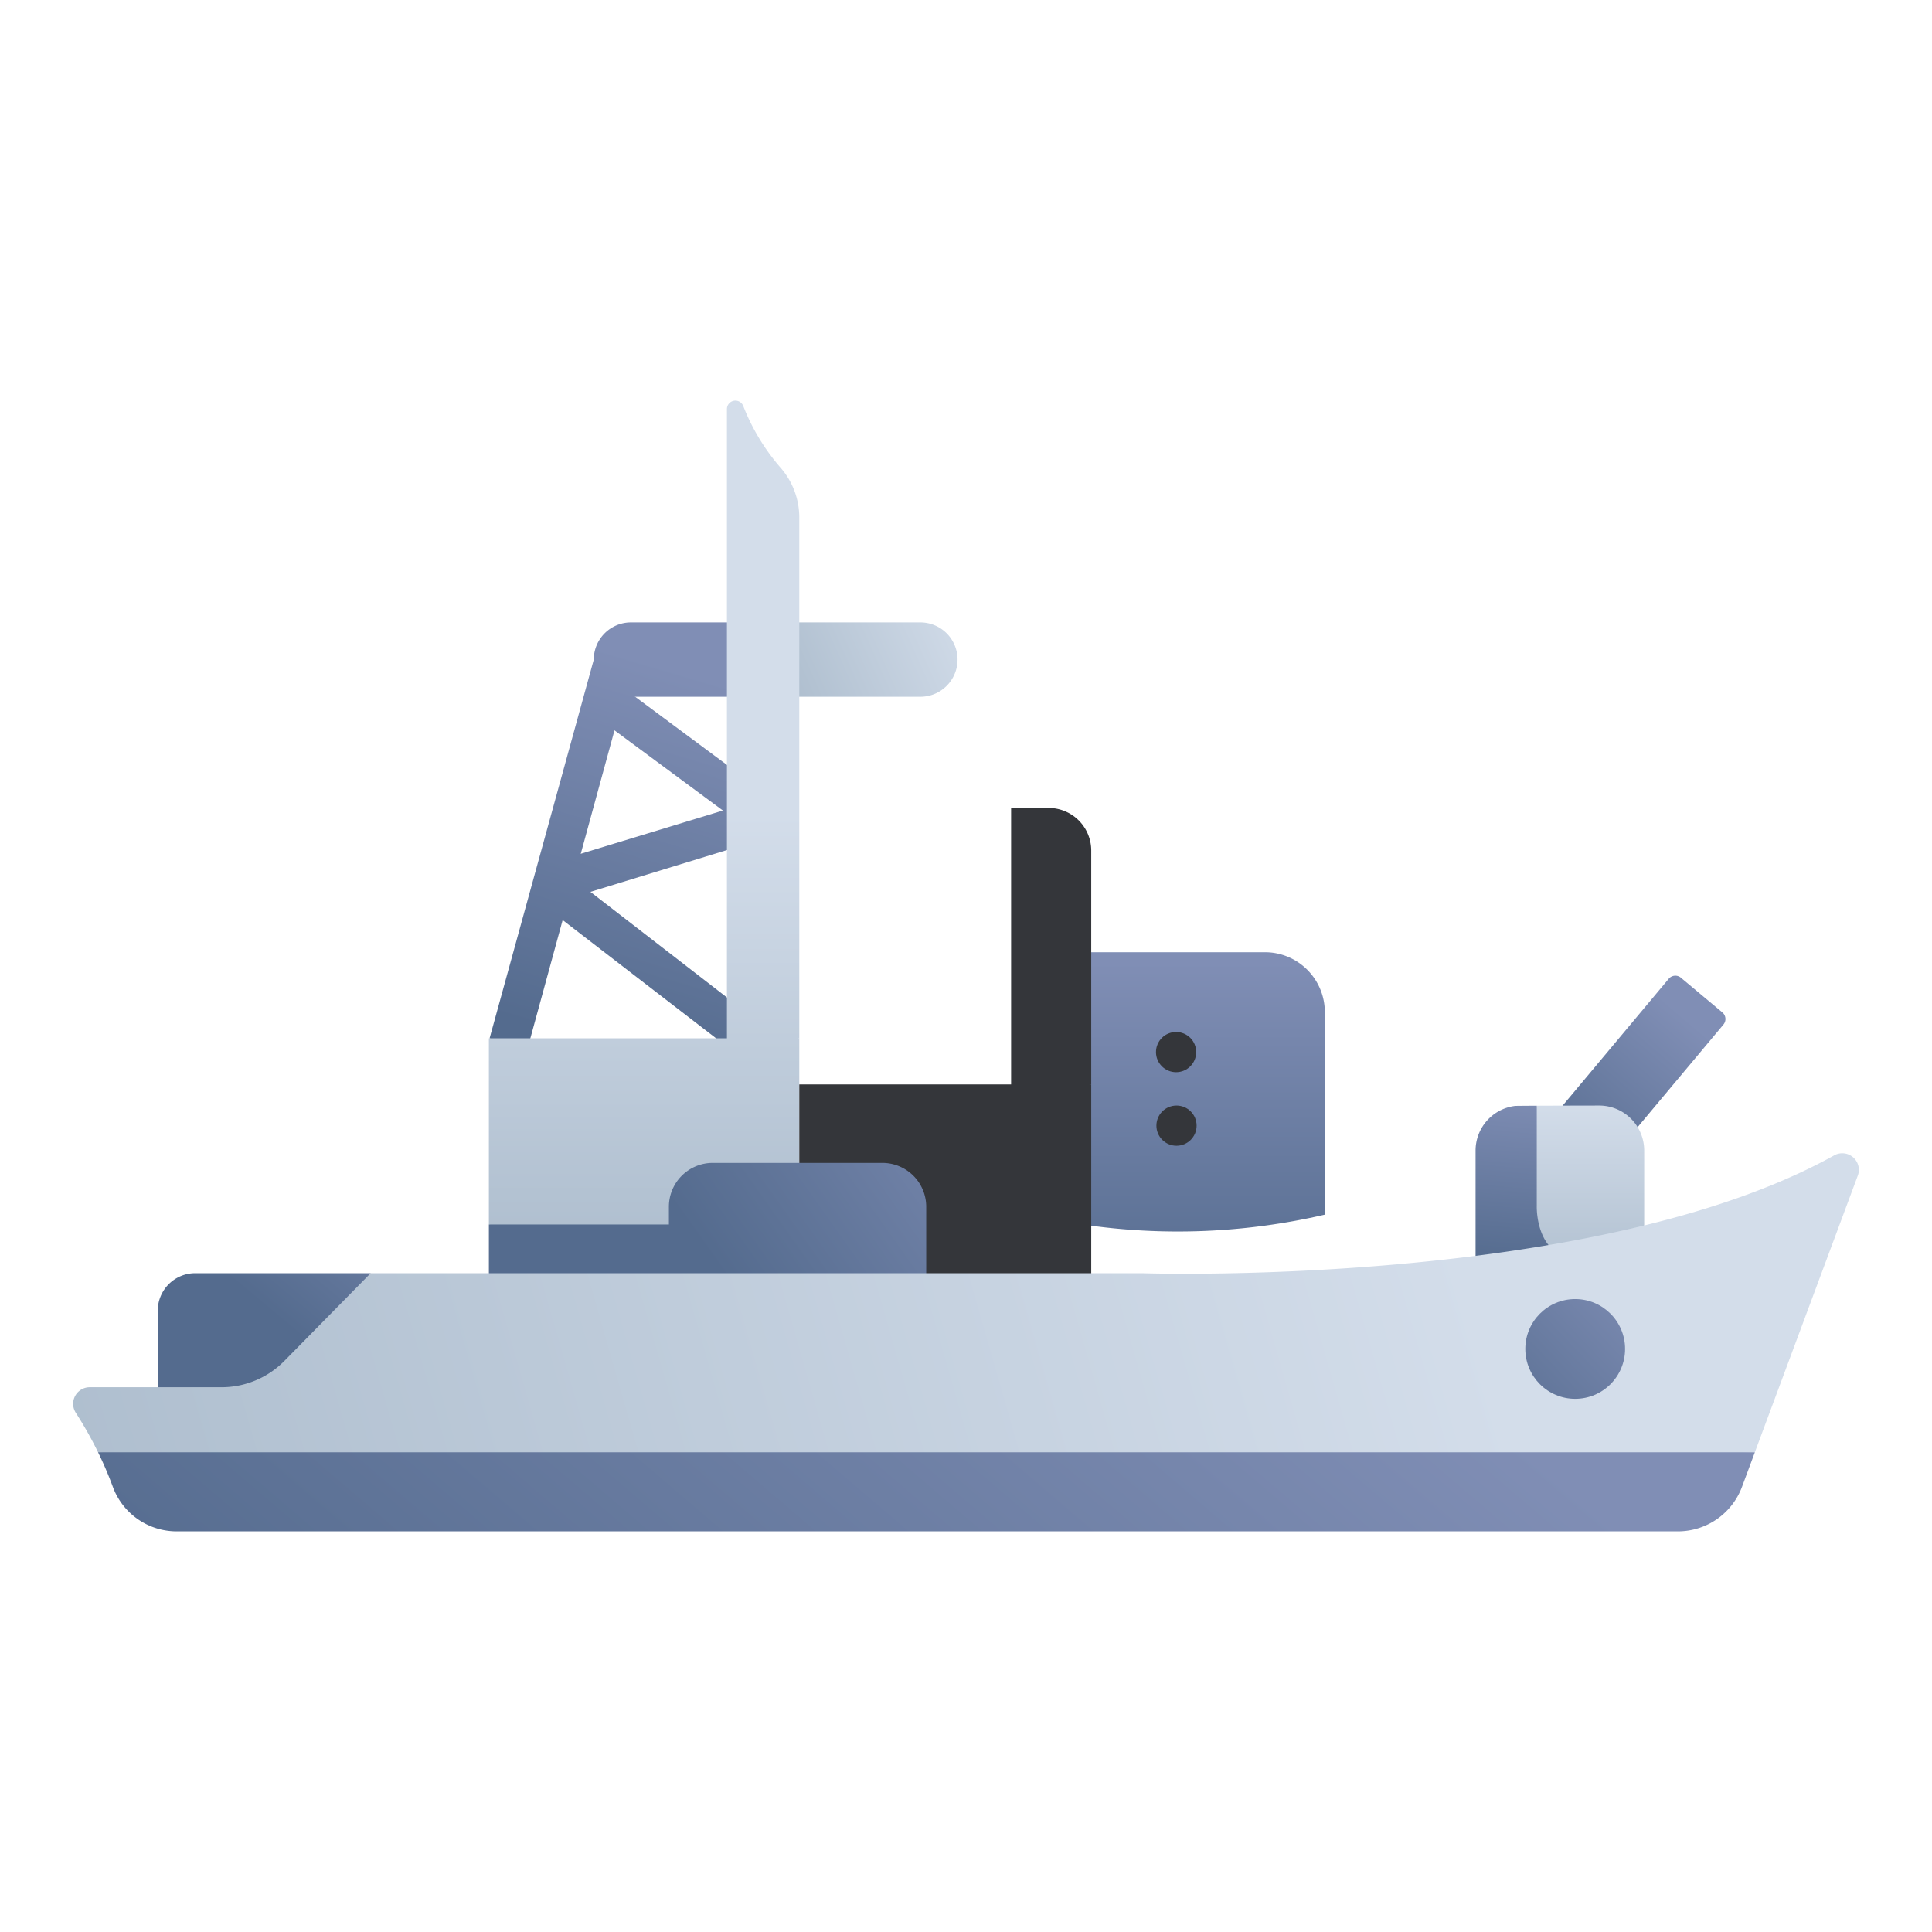 <?xml version="1.0" encoding="UTF-8" standalone="no"?> <svg id="icons" xmlns="http://www.w3.org/2000/svg" xmlns:xlink="http://www.w3.org/1999/xlink" viewBox="0 0 340 340"><defs><linearGradient id="linear-gradient" x1="296.476" y1="178.912" x2="272.926" y2="206.482" gradientUnits="userSpaceOnUse"><stop offset="0" stop-color="#808eb5"/><stop offset="1" stop-color="#546b8e"/></linearGradient><linearGradient id="linear-gradient-2" x1="277.224" y1="194.158" x2="277.224" y2="232.002" gradientUnits="userSpaceOnUse"><stop offset="0" stop-color="#d3ddea"/><stop offset="0.996" stop-color="#a7b8c9"/></linearGradient><linearGradient id="linear-gradient-3" x1="270.196" y1="191.99" x2="267.473" y2="222.846" xlink:href="#linear-gradient"/><linearGradient id="linear-gradient-4" x1="211.834" y1="169.296" x2="211.834" y2="230.701" xlink:href="#linear-gradient"/><linearGradient id="linear-gradient-6" x1="129.97" y1="121.056" x2="110.912" y2="185.491" xlink:href="#linear-gradient"/><linearGradient id="linear-gradient-7" x1="109.145" y1="114.896" x2="90.087" y2="179.332" xlink:href="#linear-gradient"/><linearGradient id="linear-gradient-8" x1="170.067" y1="105.592" x2="131.414" y2="122.645" xlink:href="#linear-gradient-2"/><linearGradient id="linear-gradient-9" x1="118.423" y1="117.64" x2="99.364" y2="182.076" xlink:href="#linear-gradient"/><linearGradient id="linear-gradient-10" x1="134.294" y1="143.396" x2="134.294" y2="235.48" xlink:href="#linear-gradient-2"/><linearGradient id="linear-gradient-11" x1="113.348" y1="143.396" x2="113.348" y2="235.48" xlink:href="#linear-gradient-2"/><linearGradient id="linear-gradient-12" x1="173.548" y1="179.597" x2="121.516" y2="216.504" xlink:href="#linear-gradient"/><linearGradient id="linear-gradient-13" x1="180.794" y1="189.813" x2="128.762" y2="226.719" xlink:href="#linear-gradient"/><linearGradient id="linear-gradient-14" x1="79.185" y1="198.376" x2="50.144" y2="233.165" xlink:href="#linear-gradient"/><linearGradient id="linear-gradient-15" x1="257.244" y1="219.731" x2="-30.712" y2="302.123" xlink:href="#linear-gradient-2"/><linearGradient id="linear-gradient-16" x1="290.936" y1="224.336" x2="260.079" y2="253.68" xlink:href="#linear-gradient"/><linearGradient id="linear-gradient-17" x1="209.43" y1="203.553" x2="88.765" y2="344.819" xlink:href="#linear-gradient"/></defs><path d="M303.1,178.159l-7.292-6.1a1.522,1.522,0,0,0-2.143.191l-23.223,27.764,9.625,8.051L303.3,180.3A1.521,1.521,0,0,0,303.1,178.159Z" style="fill:url(#linear-gradient)"/><path d="M289.351,208.848h0v-6.375a7.916,7.916,0,0,0-7.917-7.917s-6.573.01-10.988.031l-5.35,24.505,9.15,7.981h15.105V208.848Z" style="fill:url(#linear-gradient-2)"/><path d="M277.208,221.6c-7.11-.768-6.762-9.414-6.762-9.414v-17.6c-2.152.011-3.793.023-3.906.038l-.007.01a7.913,7.913,0,0,0-6.856,7.838v24.6h14.569Z" style="fill:url(#linear-gradient-3)"/><path d="M190.521,167.575h32.085a10.542,10.542,0,0,1,10.541,10.541v35.639a114.272,114.272,0,0,1-42.625,1.732Z" style="fill:url(#linear-gradient-4)"/><circle cx="206.973" cy="185.15" r="3.538" style="fill:#34363a"/><circle cx="207.047" cy="198.094" r="3.538" style="fill:#34363a"/><path d="M233.146,213.755c-12.684,1.734-36.114,1.713-42.625,1.732v13.125h42.625Z" style="fill:url(#linear-gradient-4)"/><polygon points="131.623 187.04 131.623 178.39 103.906 156.955 131.623 148.467 131.623 137.351 108.958 120.525 106.952 127.648 127.219 142.638 100.434 150.789 97.605 160.829 131.623 187.04" style="fill:url(#linear-gradient-6)"/><polygon points="86.16 182.718 104.495 116.076 111.269 117.072 92.694 185.06 86.16 182.718" style="fill:url(#linear-gradient-7)"/><path d="M161.975,122.617h-32.8l.069-13.082h32.727a6.542,6.542,0,0,1,6.541,6.541h0A6.542,6.542,0,0,1,161.975,122.617Z" style="fill:url(#linear-gradient-8)"/><path d="M131.623,109.535H111.036a6.541,6.541,0,1,0,0,13.082h20.587Z" style="fill:url(#linear-gradient-9)"/><path d="M140.661,182.718l-12.734,3.389V72a1.487,1.487,0,0,1,2.866-.563A37.119,37.119,0,0,0,137.271,82.2a13.316,13.316,0,0,1,3.39,8.828Z" style="fill:url(#linear-gradient-10)"/><path d="M192.039,190.841l-14.1,4.028V142.186h6.6a7.5,7.5,0,0,1,7.5,7.5Z" style="fill:#34363a"/><polygon points="140.661 230.44 86.034 215.489 86.034 182.718 140.661 182.718 140.661 230.44" style="fill:url(#linear-gradient-11)"/><rect x="140.661" y="190.841" width="51.378" height="39.599" style="fill:#34363a"/><polygon points="140.661 227.298 140.661 218.207 119.674 215.489 86.034 215.489 86.034 230.44 138.781 230.44 140.661 227.298" style="fill:url(#linear-gradient-12)"/><path d="M125.431,204.65h29.852A7.717,7.717,0,0,1,163,212.366v16.246a0,0,0,0,1,0,0H117.714a0,0,0,0,1,0,0V212.366A7.717,7.717,0,0,1,125.431,204.65Z" style="fill:url(#linear-gradient-13)"/><path d="M27.762,246.808V230.66a6.6,6.6,0,0,1,6.6-6.6H65.226v22.746Z" style="fill:url(#linear-gradient-14)"/><path d="M17.287,255.635a67.377,67.377,0,0,0-3.952-7.011,2.918,2.918,0,0,1,2.459-4.492H38.985a15.521,15.521,0,0,0,11.066-4.638l15.175-15.432H201.032s79.755,2.668,121.77-20.745a2.916,2.916,0,0,1,4.12,3.624l-18.1,48.641Q161.638,262.685,17.287,255.635Z" style="fill:url(#linear-gradient-15)"/><circle cx="277.208" cy="237.391" r="8.779" style="fill:url(#linear-gradient-16)"/><path d="M306.565,261.653l2.259-6.071H17.26a64.961,64.961,0,0,1,2.612,6.116,11.972,11.972,0,0,0,11.263,7.794h264.15A12.034,12.034,0,0,0,306.565,261.653Z" style="fill:url(#linear-gradient-17)"/></svg>